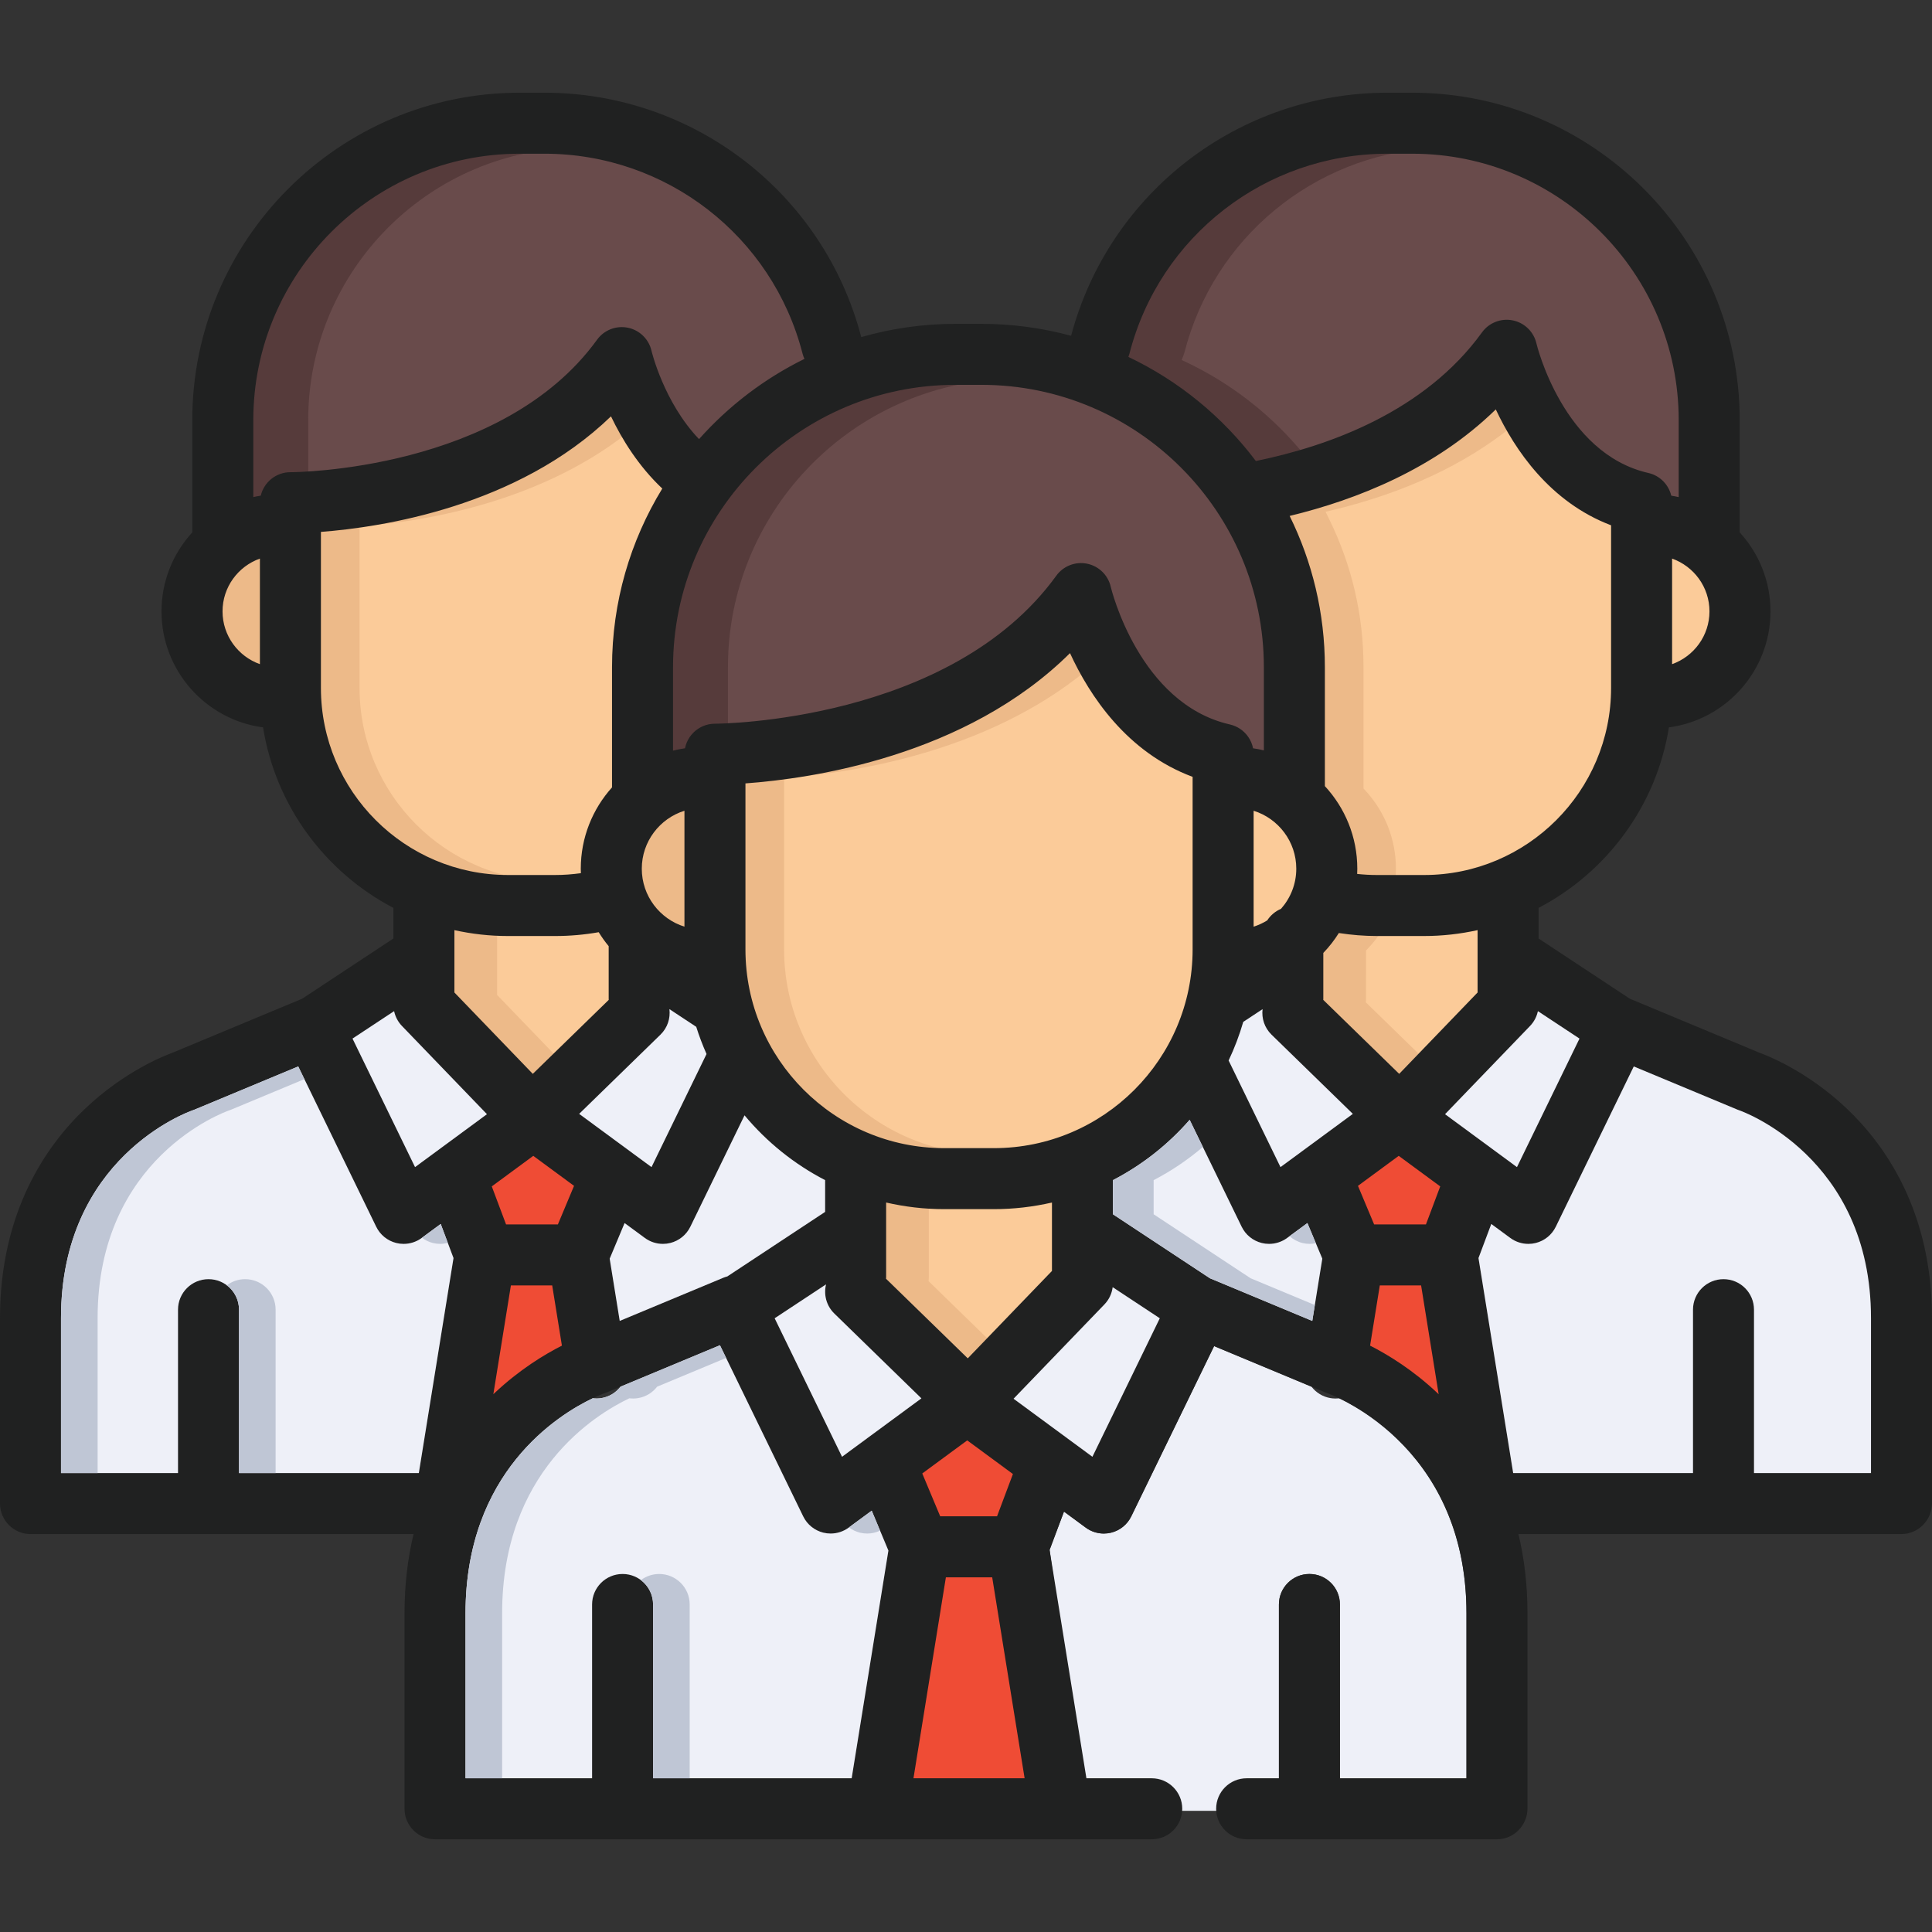 <?xml version="1.0" encoding="iso-8859-1"?>
<!-- Generator: Adobe Illustrator 19.0.0, SVG Export Plug-In . SVG Version: 6.00 Build 0)  -->
<svg version="1.1" id="Layer_1" xmlns="http://www.w3.org/2000/svg" xmlns:xlink="http://www.w3.org/1999/xlink" x="0px" y="0px"
	 viewBox="0 0 512 512" style="enable-background:new 0 0 512 512;" xml:space="preserve">
<rect x="0" y="0" width="512" height="512" fill="#333333" stroke="none"/>
<path style="fill:#FBCB99;" d="M443.664,146.509l-2.158-0.765v32.554l2.158-0.765c6.568-2.331,10.979-8.565,10.979-15.512
	C454.643,155.074,450.23,148.841,443.664,146.509z"/>
<path style="fill:#EEF0F8;" d="M354.917,370.559c-0.736,0.091-1.496,0.085-2.265-0.038c-2.108-0.34-3.888-1.472-5.098-3.038
	l-25.805-10.754l-21.956,45.128c-1.05,2.158-3.004,3.738-5.333,4.313c-0.64,0.157-1.289,0.235-1.936,0.235
	c-1.707,0-3.39-0.541-4.791-1.574l-5.767-4.245l-3.816,10.163l9.761,69.135h12.754h38.261v-54.681c0-4.466,3.618-8.084,8.084-8.084
	c4.466,0,8.084,3.618,8.084,8.084v54.681h33.537v-52.324C388.632,390.128,364.098,374.936,354.917,370.559z"/>
<path style="fill:#FBCB99;" d="M377.387,246.44h-12.508c-3.169,0-6.476-0.261-9.825-0.777l-1.053-0.162l-0.564,0.903
	c-1.118,1.787-2.434,3.475-3.912,5.015l-0.451,0.476l-0.003,12.864l-0.035,0.882l21.802,21.236l22.353-23.203v-19.19l-1.965,0.433
	C386.656,245.928,381.999,246.44,377.387,246.44z"/>
<path style="fill:#EDBA89;" d="M168.464,230.217c0,7.79,4.999,14.582,12.441,16.902l2.098,0.654v-35.114l-2.098,0.654
	C173.463,215.636,168.464,222.428,168.464,230.217z"/>
<g>
	<path style="fill:#FBCB99;" d="M336.67,245.297l0.313-0.192l0.199-0.306c0.716-1.104,1.728-1.954,2.925-2.458l0.34-0.143
		l0.245-0.276c2.874-3.249,4.456-7.405,4.456-11.705c0-7.789-4.999-14.581-12.439-16.901l-2.098-0.654v35.112l2.099-0.655
		C334.051,246.698,335.385,246.086,336.67,245.297z"/>
	<path style="fill:#FBCB99;" d="M263.395,305.885c29.929,0,54.277-24.35,54.277-54.277V204.75l-1.053-0.391
		c-16.85-6.274-26.477-20.837-31.587-31.949l-0.966-2.1l-1.642,1.628c-27.388,27.161-68.559,32.865-84.989,34.057l-1.5,0.109v45.505
		c0,29.929,24.35,54.277,54.278,54.277h13.18V305.885z"/>
	<path style="fill:#FBCB99;" d="M263.395,318.82h-13.179c-5.007,0-10.062-0.577-15.023-1.714l-1.978-0.454v21.776
		c0,0.07-0.005,0.139-0.011,0.208l-0.051,0.889l23.349,22.742l23.893-24.801v-20.815l-1.978,0.454
		C273.457,318.244,268.403,318.82,263.395,318.82z"/>
	<path style="fill:#FBCB99;" d="M397.865,107.81l-0.966-2.061l-1.629,1.592c-13.336,13.035-31.463,22.392-53.88,27.815l-1.963,0.474
		l0.892,1.812c6.085,12.34,9.169,25.588,9.169,39.379v32.143l0.43,0.465c5.263,5.685,8.161,13.068,8.161,20.789
		c0,0.442-0.016,0.881-0.033,1.318l-0.063,1.516l1.509,0.158c1.897,0.198,3.659,0.294,5.386,0.294h12.508
		c28.223,0,51.183-22.961,51.183-51.183v-44.227l-1.043-0.396C411.789,131.729,402.71,118.151,397.865,107.81z"/>
	<path style="fill:#FBCB99;" d="M162.553,249.714c-0.911-1.102-1.757-2.285-2.513-3.517l-0.576-0.938l-1.084,0.193
		c-3.701,0.654-7.489,0.987-11.261,0.987h-12.508c-4.612,0-9.269-0.512-13.84-1.521l-1.965-0.433v19.19l22.354,23.203l21.796-21.232
		l-0.033-15.482L162.553,249.714z"/>
</g>
<g>
	<path style="fill:#EDBA89;" d="M377.815,246.44h12.508c0.955,0,1.912-0.036,2.87-0.079v-1.876l-1.965,0.433
		c-4.512,0.996-9.106,1.504-13.659,1.516C377.65,246.435,377.733,246.44,377.815,246.44z"/>
	<path style="fill:#EDBA89;" d="M361.972,265.641l0.035-0.882l0.003-12.864l0.451-0.476c1.467-1.531,2.775-3.207,3.888-4.98h-1.469
		c-3.169,0-6.476-0.261-9.825-0.777l-1.053-0.162l-0.564,0.903c-1.118,1.787-2.434,3.475-3.912,5.015l-0.451,0.476l-0.003,12.864
		l-0.035,0.882l21.802,21.236l6.263-6.5L361.972,265.641z"/>
	<path style="fill:#EDBA89;" d="M280.396,318.687v-2.034l-1.978,0.454c-4.962,1.137-10.015,1.714-15.023,1.714h12.935
		C277.683,318.82,279.039,318.77,280.396,318.687z"/>
	<path style="fill:#EDBA89;" d="M246.089,339.527l0.051-0.889c0.004-0.069,0.011-0.138,0.011-0.208v-19.743
		c-3.666-0.226-7.336-0.75-10.957-1.58l-1.978-0.454v21.776c0,0.07-0.005,0.139-0.011,0.208l-0.051,0.889l23.349,22.742l6.263-6.5
		L246.089,339.527z"/>
	<path style="fill:#EDBA89;" d="M147.548,246.44h12.508c0.047,0,0.096-0.003,0.144-0.003c-0.051-0.081-0.109-0.157-0.158-0.239
		l-0.576-0.938l-1.084,0.193c-3.623,0.641-7.33,0.968-11.023,0.982C147.422,246.434,147.484,246.44,147.548,246.44z"/>
	<path style="fill:#EDBA89;" d="M131.742,263.674V246.36c-3.667-0.167-7.345-0.642-10.97-1.442l-1.965-0.433v19.19l22.354,23.203
		l6.672-6.5L131.742,263.674z"/>
</g>
<path style="fill:#FBCB99;" d="M177.576,129.198l-0.955-0.9c-5.223-4.926-9.678-11.204-13.244-18.659l-0.968-2.024l-1.615,1.559
	c-24.738,23.903-61.3,29.063-75.871,30.171l-1.494,0.113v42.862c0,28.223,22.96,51.183,51.183,51.183h12.508
	c2.263,0,4.632-0.168,7.043-0.5l1.444-0.306l-0.053-1.462c-0.013-0.338-0.025-0.677-0.025-1.019c0-7.563,2.793-14.832,7.865-20.468
	l0.415-0.461v-32.467c0-16.434,4.523-32.515,13.081-46.503L177.576,129.198z"/>
<g>
	<path style="fill:#EDBA89;" d="M207.794,251.608v-45.505l1.5-0.109c15.172-1.101,51.435-6.064,78.467-28.205
		c-1.02-1.845-1.935-3.656-2.727-5.379l-0.966-2.1l-1.642,1.628c-27.388,27.161-68.559,32.865-84.989,34.057l-1.5,0.109v45.505
		c0,29.929,24.35,54.277,54.278,54.277h11.858C232.144,305.885,207.794,281.536,207.794,251.608z"/>
	<path style="fill:#EDBA89;" d="M369.841,233.051l0.063-1.516c0.018-0.437,0.033-0.876,0.033-1.318
		c0-7.721-2.898-15.105-8.161-20.789l-0.43-0.465v-32.143c0-13.791-3.084-27.039-9.169-39.379l-0.892-1.812l1.963-0.474
		c18.96-4.586,34.836-11.998,47.357-22.058c-1.029-1.816-1.948-3.597-2.739-5.287l-0.966-2.061l-1.629,1.592
		c-13.336,13.035-31.463,22.392-53.88,27.815l-1.963,0.474l0.892,1.812c6.085,12.34,9.169,25.588,9.169,39.379v32.143l0.43,0.465
		c5.263,5.685,8.161,13.068,8.161,20.789c0,0.442-0.016,0.881-0.033,1.318l-0.063,1.516l1.509,0.158
		c1.897,0.198,3.659,0.294,5.386,0.294h11.857c-1.728,0-3.489-0.097-5.386-0.294L369.841,233.051z"/>
	<path style="fill:#EDBA89;" d="M95.286,182.322V139.46l1.494-0.113c13.337-1.014,45.091-5.434,69.344-24.503
		c-0.966-1.665-1.884-3.398-2.748-5.204l-0.968-2.024l-1.615,1.559c-24.738,23.903-61.3,29.063-75.871,30.171l-1.494,0.113v42.862
		c0,28.223,22.96,51.183,51.183,51.183h11.857C118.247,233.505,95.286,210.544,95.286,182.322z"/>
	<path style="fill:#EDBA89;" d="M57.357,162.021c0,6.947,4.413,13.179,10.981,15.512l2.157,0.765v-32.553l-2.157,0.765
		C61.77,148.841,57.357,155.073,57.357,162.021z"/>
</g>
<g>
	<path style="fill:#694B4B;" d="M214.654,94.432c-0.176-0.382-0.307-0.744-0.401-1.108c-8.194-31.914-36.962-54.204-69.96-54.204
		h-6.558c-39.825,0-72.225,32.4-72.225,72.225v22.401l1.964-0.431c0.619-0.136,1.241-0.261,1.873-0.358l1.078-0.165l0.251-1.061
		c0.692-2.929,3.277-4.974,6.215-4.977l0.16,0.006c0.053,0,0.106-0.002,0.126-0.004c0.565,0,56.775-0.41,82.358-35.774
		c1.466-2.028,4.074-3.052,6.536-2.545c2.483,0.508,4.451,2.434,5.013,4.916c0.032,0.139,3.347,14.076,13,24.137l1.212,1.262
		l1.163-1.305c7.775-8.73,17.008-15.756,27.441-20.885l1.416-0.695L214.654,94.432z"/>
	<path style="fill:#694B4B;" d="M260.104,100.371h-6.909c-42.154,0-76.45,34.294-76.45,76.45v24.176l2.008-0.502
		c0.99-0.247,2.004-0.445,3.017-0.592l1.137-0.238l0.231-1.11c0.012-0.057,0.028-0.112,0.043-0.166l0.072-0.28
		c0.014-0.057,0.027-0.115,0.044-0.169l0.153-0.417c0.022-0.06,0.041-0.121,0.066-0.178l0.192-0.398
		c0.026-0.057,0.052-0.113,0.078-0.161l0.226-0.371c0.033-0.057,0.066-0.113,0.098-0.161l0.254-0.34
		c0.039-0.053,0.075-0.107,0.124-0.165l0.285-0.313c0.042-0.047,0.083-0.096,0.127-0.14l0.326-0.294
		c0.045-0.042,0.089-0.084,0.136-0.123l0.357-0.265c0.046-0.036,0.093-0.072,0.146-0.109l0.38-0.231
		c0.047-0.029,0.095-0.061,0.151-0.092l0.555-0.267c0.066-0.027,0.134-0.051,0.2-0.073l0.396-0.144
		c0.106-0.032,0.215-0.057,0.404-0.102l0.219-0.058c0.157-0.031,0.318-0.052,0.489-0.072l0.153-0.025
		c0.216-0.023,0.434-0.033,0.656-0.033h0.039c0.628,0,63.206-0.456,91.73-39.889c1.467-2.03,4.059-3.056,6.536-2.545
		c2.485,0.508,4.451,2.434,5.012,4.917c0.074,0.32,7.744,31.978,32.812,37.684l0.155,0.044c0.134,0.034,0.266,0.068,0.399,0.112
		l0.247,0.092c0.112,0.041,0.226,0.082,0.347,0.136c0.065,0.028,0.126,0.06,0.189,0.091l0.72-1.447l0,0l-0.582,1.514
		c0.073,0.037,0.149,0.073,0.223,0.115c0.1,0.055,0.195,0.115,0.308,0.19c0.073,0.045,0.147,0.089,0.212,0.136
		c0.102,0.071,0.198,0.147,0.36,0.273l0.129,0.102c0.096,0.081,0.188,0.167,0.331,0.303l0.126,0.122
		c0.08,0.083,0.156,0.169,0.241,0.266c0.064,0.071,0.126,0.144,0.186,0.218c0.055,0.068,0.106,0.14,0.181,0.244
		c0.065,0.088,0.128,0.177,0.189,0.269l0.142,0.234c0.06,0.101,0.119,0.203,0.177,0.313l0.12,0.252
		c0.046,0.1,0.094,0.199,0.138,0.308c0.03,0.078,0.058,0.156,0.112,0.308c0.03,0.089,0.064,0.178,0.089,0.269
		c0.031,0.107,0.057,0.216,0.109,0.427l0.246,1.271l1.146,0.164c0.886,0.128,1.803,0.304,2.723,0.523l1.992,0.474v-24.08
		C336.553,134.666,302.258,100.371,260.104,100.371z"/>
	<path style="fill:#694B4B;" d="M374.264,39.119h-6.558c-32.998,0-61.767,22.29-69.96,54.205c-0.06,0.236-0.137,0.465-0.221,0.687
		l-0.531,1.395l1.348,0.641c13.012,6.186,24.488,15.556,33.182,27.095l0.614,0.816l1.001-0.204
		c19.165-3.918,45.291-13.121,60.913-34.719c1.468-2.03,4.066-3.054,6.536-2.545c2.485,0.508,4.451,2.434,5.013,4.918
		c0.069,0.301,7.322,30.153,30.87,35.509c2.383,0.542,4.288,2.433,4.853,4.816l0.251,1.058l1.077,0.165
		c0.633,0.097,1.254,0.222,1.871,0.358l1.964,0.431v-22.401C446.49,71.52,414.089,39.119,374.264,39.119z"/>
</g>
<g>
	<path style="fill:#563B3B;" d="M81.679,111.345c0-38.218,29.843-69.579,67.446-72.05c-1.6-0.107-3.209-0.176-4.831-0.176h-6.558
		c-39.825,0-72.225,32.4-72.225,72.225v22.401l1.964-0.431c0.619-0.136,1.241-0.261,1.873-0.358l1.078-0.165l0.251-1.061
		c0.692-2.929,3.277-4.974,6.215-4.977l0.16,0.006c0.053,0,0.106-0.002,0.126-0.004c0.094,0,1.731-0.013,4.502-0.194v-15.218H81.679
		z"/>
	<path style="fill:#563B3B;" d="M192.913,176.821c0-40.599,31.815-73.894,71.819-76.297c-1.533-0.092-3.074-0.153-4.63-0.153h-6.909
		c-42.154,0-76.45,34.294-76.45,76.45v24.176l2.008-0.502c0.99-0.247,2.004-0.445,3.017-0.592l1.137-0.238l0.231-1.11
		c0.012-0.057,0.028-0.112,0.043-0.166l0.072-0.28c0.014-0.057,0.027-0.115,0.044-0.169l0.153-0.417
		c0.022-0.06,0.041-0.121,0.066-0.178l0.192-0.398c0.026-0.057,0.052-0.113,0.078-0.161l0.226-0.371
		c0.033-0.057,0.066-0.113,0.098-0.161l0.254-0.34c0.039-0.053,0.075-0.107,0.124-0.165l0.285-0.313
		c0.042-0.047,0.083-0.096,0.127-0.14l0.326-0.294c0.045-0.042,0.089-0.084,0.136-0.123l0.357-0.265
		c0.046-0.036,0.093-0.072,0.146-0.109l0.38-0.231c0.047-0.029,0.095-0.061,0.151-0.092l0.555-0.267
		c0.066-0.027,0.134-0.051,0.2-0.073l0.396-0.144c0.106-0.032,0.215-0.057,0.404-0.102l0.219-0.058
		c0.157-0.031,0.318-0.052,0.489-0.072l0.153-0.025c0.216-0.023,0.434-0.033,0.656-0.033h0.039c0.085,0,1.303-0.01,3.405-0.12
		v-16.467H192.913z"/>
	<path style="fill:#563B3B;" d="M314.51,96.046l-1.348-0.641l0.531-1.395c0.084-0.222,0.161-0.451,0.221-0.687
		c7.791-30.346,34.187-51.975,65.13-54.029c-1.582-0.105-3.172-0.176-4.779-0.176h-6.558c-32.998,0-61.767,22.29-69.96,54.205
		c-0.06,0.236-0.137,0.465-0.221,0.687l-0.531,1.395l1.348,0.641c13.012,6.186,24.488,15.556,33.182,27.095l0.614,0.816l1.001-0.204
		c3.941-0.805,8.178-1.84,12.555-3.154C337.271,110.226,326.553,101.772,314.51,96.046z"/>
</g>
<g>
	<path style="fill:#EF4C35;" d="M134.475,339.572l-5.309,32.905l2.589-2.472c6.586-6.221,13.23-10.198,17.646-12.441l0.701-0.356
		l-2.846-17.637L134.475,339.572L134.475,339.572z"/>
	<polygon style="fill:#EF4C35;" points="129.029,314.021 133.361,325.559 148.562,325.559 153.448,313.897 141.324,304.975 	"/>
	<polygon style="fill:#EF4C35;" points="378.637,325.559 382.971,314.021 370.676,304.975 358.552,313.896 363.439,325.559 	"/>
	<path style="fill:#EF4C35;" d="M364.743,339.572l-2.847,17.637l0.701,0.356c4.416,2.243,11.061,6.222,17.642,12.437l2.593,2.476
		l-5.309-32.905L364.743,339.572L364.743,339.572z"/>
	<polygon style="fill:#EF4C35;" points="264.973,402.913 269.73,390.245 256.324,380.378 243.088,390.12 248.446,402.913 	"/>
	<polygon style="fill:#EF4C35;" points="249.751,416.926 240.81,472.34 272.8,472.34 263.861,416.926 	"/>
</g>
<path style="fill:#202121;" d="M489.267,293.643c-10.329-9.754-20.803-13.858-22.836-14.596l-34.515-14.381l-24.173-15.952v-8.115
	c18.054-9.442,31.203-27.016,34.54-47.837c15.168-2.018,26.911-15.029,26.911-30.74c0-8.063-3.094-15.415-8.154-20.937v-29.738
	c0-47.849-38.928-86.777-86.777-86.777h-6.558c-39.393,0-73.759,26.453-83.854,64.416c-7.577-2.051-15.534-3.164-23.75-3.164h-6.909
	c-8.653,0-17.017,1.24-24.952,3.506C218.262,51.18,183.803,24.57,144.29,24.57h-6.558c-47.849,0-86.777,38.928-86.777,86.777v29.739
	c-5.06,5.522-8.154,12.874-8.154,20.937c0,15.711,11.743,28.724,26.911,30.74c3.337,20.821,16.486,38.395,34.54,47.837v8.115
	l-24.169,15.95l-34.515,14.381c-2.033,0.737-12.506,4.842-22.836,14.596C12.362,303.435,0,321.043,0,349.311v49.134
	c0,4.465,3.62,8.096,8.084,8.096h101.515c-1.506,6.279-2.4,13.263-2.4,21.021v51.772c0,4.466,3.62,8.097,8.084,8.097h96.051h21.249
	h48.444h0.02h19.617h4.558c4.466,0,8.084-3.618,8.084-8.084c0-4.465-3.618-8.084-8.084-8.084h-4.558H287.91l-9.761-60.512
	l3.816-10.163l5.767,4.245c1.402,1.033,3.084,1.574,4.791,1.574c0.647,0,1.296-0.078,1.936-0.235
	c2.329-0.575,4.285-2.155,5.333-4.313l21.956-45.128l29.293,12.207c0.176,0.073,0.354,0.14,0.535,0.201
	c0.371,0.124,37.055,12.978,37.055,58.423v43.701h-33.537v-46.056c0-4.466-3.618-8.084-8.084-8.084
	c-4.466,0-8.084,3.618-8.084,8.084v46.056h-8.55c-4.466,0-8.084,3.62-8.084,8.084c0,4.466,3.618,8.084,8.084,8.084h66.341
	c4.466,0,8.084-3.721,8.084-8.186V427.56c0-7.758-0.894-14.742-2.4-21.021h101.516c4.466,0,8.084-3.716,8.084-8.18v-49.05
	C512,321.043,499.638,303.435,489.267,293.643z M377.892,324.481h-13.736l-4.281-10.22l10.802-7.949l10.999,8.094L377.892,324.481z
	 M320.643,338.754l-25.671-16.939c-0.009-0.005-0.017-0.01-0.025-0.015v-9.051c7.748-4.015,14.637-9.455,20.323-15.979
	l13.781,28.326c1.05,2.158,3.004,3.738,5.333,4.313c0.64,0.157,1.289,0.235,1.936,0.235c1.707,0,3.389-0.541,4.791-1.574
	l5.363-3.946l3.953,9.436l-2.662,16.497L320.643,338.754z M223.148,386.058l-17.854-36.702l13.616-8.984
	c-0.665,2.695,0.068,5.658,2.199,7.734l23.072,22.473L223.148,386.058z M192.748,338.263c-0.351,0.093-0.701,0.202-1.044,0.346
	l-27.469,11.447l-2.662-16.498l3.953-9.435l5.363,3.946c1.402,1.033,3.085,1.574,4.792,1.574c0.646,0,1.296-0.078,1.935-0.235
	c2.33-0.575,4.285-2.155,5.333-4.313l14.36-29.518c5.875,7.057,13.136,12.911,21.356,17.17v8.414L192.748,338.263z M339.345,309.296
	l-13.746-28.254c1.556-3.276,2.851-6.697,3.879-10.231l5.111-3.373c-0.29,2.414,0.5,4.93,2.377,6.758l21.548,20.991L339.345,309.296
	z M343.528,230.217c0,4.079-1.538,7.796-4.05,10.635c-1.507,0.633-2.777,1.712-3.655,3.068c-1.12,0.688-2.321,1.257-3.599,1.656
	v-30.717C338.766,216.899,343.528,223.013,343.528,230.217z M316.057,251.608c0,29.037-23.623,52.661-52.662,52.661h-13.179
	c-29.037,0-52.663-23.623-52.663-52.661v-44.001c17.342-1.258,58.366-7.107,86.011-34.521c5.193,11.294,15.083,26.304,32.492,32.786
	v45.735H316.057z M181.386,245.576c-6.542-2.039-11.305-8.153-11.305-15.359s4.762-13.32,11.305-15.359V245.576z M175.033,274.196
	c1.877-1.827,2.666-4.344,2.377-6.758l7.1,4.685c0.772,2.466,1.692,4.865,2.726,7.204l-14.58,29.97l-19.17-14.109L175.033,274.196z
	 M141.324,306.312l10.803,7.951l-4.281,10.22h-13.737l-3.783-10.075L141.324,306.312z M135.393,340.65h10.946l2.574,15.954
	c-4.666,2.37-11.301,6.389-17.897,12.617c-0.091,0.086-0.183,0.177-0.275,0.264L135.393,340.65z M256.467,359.976l-21.657-21.093
	c0.009-0.151,0.023-0.301,0.023-0.454v-12.828c0-0.007,0-0.013,0-0.021v-6.899c4.95,1.135,10.094,1.755,15.384,1.755h13.179
	c5.289,0,10.433-0.62,15.384-1.755v18.132L256.467,359.976z M382.954,295.274l22.527-23.384c1.089-1.13,1.774-2.496,2.077-3.927
	l11.02,7.273l-16.57,34.06L382.954,295.274z M391.575,263.021l-20.773,21.563l-20.123-19.603c0.003-0.088,0.013-0.176,0.013-0.265
	v-12.171c0-0.003,0-0.005,0-0.009l0,0c1.546-1.609,2.928-3.376,4.115-5.277c3.325,0.512,6.693,0.795,10.072,0.795h12.507
	c4.872,0,9.616-0.549,14.188-1.56v16.525H391.575z M426.954,182.321c0,27.331-22.236,49.566-49.566,49.566h-12.507
	c-1.747,0-3.488-0.105-5.218-0.286c0.019-0.459,0.036-0.921,0.036-1.385c0-8.442-3.264-16.133-8.592-21.888v-31.509
	c0-14.382-3.367-27.99-9.335-40.093c17.73-4.288,38.532-12.495,54.63-28.23c4.999,10.668,14.336,24.563,30.553,30.714v43.111
	H426.954z M443.122,176.008v-27.975c5.76,2.045,9.904,7.535,9.904,13.988S448.883,173.964,443.122,176.008z M299.313,93.726
	c8.01-31.2,36.134-52.989,68.393-52.989h6.558c38.934,0,70.609,31.675,70.609,70.609v20.391c-0.651-0.144-1.307-0.275-1.974-0.377
	c-0.698-2.947-3.012-5.324-6.067-6.019c-22.631-5.148-29.591-34.031-29.655-34.301c-0.701-3.098-3.153-5.497-6.265-6.134
	c-3.113-0.635-6.308,0.609-8.17,3.183c-15.157,20.956-40.43,30.097-59.927,34.082c-8.825-11.711-20.41-21.227-33.779-27.582
	C299.142,94.308,299.237,94.022,299.313,93.726z M260.104,101.988c41.263,0,74.834,33.57,74.834,74.833v22.033
	c-0.941-0.225-1.896-0.411-2.867-0.551c-0.021-0.106-0.05-0.208-0.074-0.313c-0.032-0.136-0.065-0.272-0.105-0.405
	c-0.039-0.133-0.085-0.261-0.13-0.39c-0.04-0.113-0.079-0.227-0.124-0.34c-0.055-0.137-0.116-0.269-0.179-0.402
	c-0.047-0.102-0.095-0.204-0.147-0.304c-0.067-0.129-0.14-0.254-0.215-0.379c-0.059-0.1-0.117-0.2-0.181-0.298
	c-0.074-0.114-0.153-0.224-0.233-0.334c-0.074-0.103-0.149-0.206-0.229-0.306c-0.077-0.096-0.158-0.189-0.239-0.281
	c-0.093-0.106-0.184-0.21-0.282-0.31c-0.079-0.081-0.161-0.157-0.241-0.234c-0.108-0.102-0.217-0.204-0.331-0.301
	c-0.083-0.07-0.169-0.136-0.255-0.204c-0.119-0.093-0.237-0.184-0.361-0.269c-0.095-0.066-0.194-0.127-0.292-0.19
	c-0.12-0.075-0.239-0.151-0.363-0.221c-0.117-0.066-0.238-0.125-0.359-0.184c-0.111-0.055-0.221-0.111-0.334-0.162
	c-0.147-0.065-0.297-0.121-0.448-0.177c-0.096-0.036-0.19-0.073-0.287-0.105c-0.17-0.056-0.345-0.101-0.521-0.147
	c-0.069-0.017-0.135-0.042-0.206-0.058c-24.118-5.488-31.506-36.18-31.573-36.468c-0.701-3.098-3.153-5.498-6.264-6.134
	c-3.111-0.639-6.309,0.608-8.17,3.182c-28.096,38.842-89.49,39.219-90.419,39.219c-0.017,0-0.026,0-0.039,0
	c-0.278,0-0.553,0.014-0.825,0.042c-0.075,0.008-0.148,0.024-0.223,0.033c-0.194,0.025-0.389,0.05-0.579,0.088
	c-0.085,0.017-0.167,0.044-0.251,0.065c-0.176,0.042-0.351,0.081-0.523,0.135c-0.1,0.031-0.196,0.072-0.295,0.108
	c-0.149,0.053-0.301,0.101-0.445,0.163c-0.12,0.051-0.233,0.112-0.349,0.167c-0.119,0.057-0.24,0.109-0.356,0.171
	c-0.119,0.065-0.231,0.139-0.345,0.209c-0.107,0.065-0.217,0.125-0.321,0.195c-0.113,0.077-0.219,0.162-0.327,0.244
	c-0.098,0.073-0.199,0.142-0.294,0.22c-0.103,0.085-0.198,0.179-0.298,0.268c-0.093,0.084-0.189,0.164-0.277,0.252
	c-0.092,0.092-0.175,0.191-0.262,0.287c-0.087,0.095-0.178,0.186-0.26,0.286c-0.081,0.098-0.153,0.203-0.23,0.304
	c-0.079,0.106-0.163,0.207-0.237,0.317c-0.072,0.106-0.134,0.219-0.201,0.328c-0.068,0.112-0.141,0.221-0.205,0.336
	c-0.061,0.113-0.113,0.233-0.17,0.349c-0.057,0.119-0.12,0.234-0.171,0.356c-0.05,0.117-0.088,0.239-0.133,0.359
	c-0.047,0.127-0.099,0.252-0.14,0.383c-0.039,0.123-0.066,0.25-0.098,0.375c-0.035,0.133-0.074,0.263-0.102,0.398
	c-0.005,0.025-0.009,0.051-0.013,0.075c-1.078,0.155-2.139,0.363-3.18,0.623v-22.104c0-41.263,33.57-74.833,74.833-74.833h6.91
	V101.988z M137.736,40.736h6.558c32.259,0,60.384,21.79,68.394,52.989c0.125,0.485,0.296,0.945,0.499,1.384
	c-10.646,5.234-20.122,12.488-27.935,21.26c-9.317-9.712-12.563-23.254-12.592-23.385c-0.702-3.098-3.153-5.498-6.265-6.134
	c-3.111-0.635-6.308,0.608-8.17,3.182c-25.147,34.763-80.24,35.105-81.047,35.105h-0.001c-0.012,0-0.023,0-0.036,0
	c-0.03,0-0.059,0.004-0.089,0.004s-0.059-0.004-0.089-0.004c-3.822,0-7.017,2.656-7.86,6.219c-0.666,0.102-1.324,0.233-1.975,0.377
	v-20.391C67.127,72.411,98.802,40.736,137.736,40.736z M58.974,162.021c0-6.453,4.143-11.943,9.904-13.988v27.975
	C63.117,173.964,58.974,168.474,58.974,162.021z M85.046,182.321v-41.363c15.904-1.21,52.027-6.614,76.872-30.622
	c2.907,6.08,7.275,13.179,13.593,19.137c-8.444,13.802-13.318,30.015-13.318,47.347v31.847c-5.144,5.716-8.28,13.272-8.28,21.549
	c0,0.398,0.016,0.791,0.03,1.186c-2.255,0.309-4.535,0.485-6.823,0.485h-12.507C107.282,231.888,85.046,209.652,85.046,182.321z
	 M134.613,248.056h12.507c3.877,0,7.745-0.34,11.542-1.012c0.797,1.297,1.679,2.534,2.645,3.7v1.783c0,0.009,0,0.017,0,0.026v12.164
	c0,0.089,0.011,0.176,0.013,0.265l-20.123,19.603l-20.773-21.563v-16.524C124.997,247.508,129.741,248.056,134.613,248.056z
	 M104.44,267.963c0.303,1.43,0.988,2.796,2.077,3.927l22.527,23.384l-19.054,14.022l-16.57-34.06L104.44,267.963z M16.168,349.311
	c0-42.456,33.499-54.575,34.887-55.057c0.18-0.061,0.359-0.127,0.535-0.202l27.441-11.433l20.665,42.477
	c1.05,2.158,3.004,3.738,5.333,4.313c0.64,0.157,1.289,0.235,1.935,0.235c1.708,0,3.39-0.541,4.792-1.574l5.035-3.706l3.392,9.034
	l-9.191,56.974H63.339v-43.297c0-4.465-3.62-8.084-8.084-8.084s-8.084,3.62-8.084,8.084v43.297H16.168V349.311z M173.073,471.263
	v-46.056c0-4.466-3.62-8.084-8.084-8.084c-4.465,0-8.084,3.618-8.084,8.084v46.056h-33.538v-43.701
	c0-45.061,35.577-57.911,37.056-58.423c0.18-0.061,0.359-0.127,0.535-0.201l29.833-12.432l22.063,45.353
	c1.05,2.158,3.004,3.738,5.333,4.313c0.64,0.157,1.289,0.235,1.935,0.235c1.707,0,3.39-0.541,4.792-1.574l6.094-4.485l4.426,10.566
	l-9.737,60.35h-14.364h-38.261V471.263z M242.077,471.263l8.593-53.259h12.274l8.592,53.259H242.077z M264.228,401.835h-15.064
	l-4.754-11.351l11.914-8.769l12.111,8.913L264.228,401.835z M289.5,386.058l-6.37-4.689c-0.017-0.014-0.036-0.026-0.053-0.039
	l-14.471-10.651l24.08-24.996c1.25-1.298,1.971-2.906,2.186-4.565l12.484,8.238L289.5,386.058z M363.087,356.604l2.574-15.954
	h10.946l4.651,28.836c-0.092-0.087-0.183-0.178-0.275-0.264C374.387,362.992,367.753,358.975,363.087,356.604z M495.832,390.372
	h-31.005v-43.297c0-4.465-3.618-8.084-8.084-8.084c-4.465,0-8.084,3.62-8.084,8.084v43.297h-47.654l-9.191-56.974l3.392-9.034
	l5.035,3.706c1.402,1.033,3.084,1.574,4.791,1.574c0.647,0,1.296-0.078,1.936-0.235c2.329-0.575,4.285-2.155,5.333-4.313
	l20.665-42.477l27.441,11.433c0.176,0.073,0.355,0.14,0.535,0.202c0.348,0.116,34.887,12.217,34.887,55.057v41.061H495.832z"/>
<g>
	<path style="fill:#EEF0F8;" d="M172.655,309.296l14.58-29.971c-1.034-2.338-1.954-4.736-2.726-7.204l-7.1-4.685
		c0.289,2.413-0.5,4.93-2.377,6.758l-21.548,20.991L172.655,309.296z"/>
	<path style="fill:#EEF0F8;" d="M244.18,370.579l-23.071-22.473c-2.131-2.076-2.864-5.04-2.199-7.734l-13.615,8.984l17.855,36.702
		L244.18,370.579z"/>
	<path style="fill:#EEF0F8;" d="M418.58,275.237l-11.02-7.273c-0.303,1.429-0.99,2.797-2.078,3.927l-22.527,23.384l19.055,14.022
		L418.58,275.237z"/>
	<path style="fill:#EEF0F8;" d="M307.356,349.356l-12.484-8.238c-0.215,1.659-0.936,3.267-2.186,4.565l-24.08,24.996l14.471,10.651
		c0.018,0.014,0.037,0.027,0.054,0.04l6.37,4.689L307.356,349.356z"/>
	<path style="fill:#EEF0F8;" d="M346.474,324.123l-5.363,3.946c-1.402,1.033-3.084,1.574-4.791,1.574
		c-0.647,0-1.296-0.078-1.936-0.235c-2.329-0.575-4.285-2.155-5.333-4.313L315.27,296.77c-5.686,6.523-12.575,11.964-20.324,15.979
		v9.05c0.009,0.005,0.017,0.01,0.025,0.015l25.671,16.939l27.122,11.303l2.661-16.497L346.474,324.123z"/>
</g>
<g>
	<path style="fill:#BFC6D5;" d="M345.165,329.408c0.64,0.157,1.289,0.235,1.936,0.235c0.543,0,1.08-0.074,1.61-0.182l-2.236-5.338
		l-4.728,3.479C342.716,328.461,343.879,329.093,345.165,329.408z"/>
	<path style="fill:#BFC6D5;" d="M331.423,338.753l-25.671-16.939c-0.009-0.005-0.017-0.01-0.025-0.015v-9.05
		c4.69-2.431,9.058-5.391,13.043-8.789l-3.498-7.19c-5.686,6.523-12.575,11.964-20.324,15.979v9.05
		c0.009,0.005,0.017,0.01,0.025,0.015l25.671,16.939l27.122,11.303l0.679-4.209L331.423,338.753z"/>
</g>
<g>
	<path style="fill:#EEF0F8;" d="M218.664,312.748c-8.219-4.259-15.481-10.114-21.356-17.171l-14.36,29.518
		c-1.05,2.158-3.004,3.738-5.333,4.313c-0.639,0.157-1.289,0.235-1.935,0.235c-1.708,0-3.39-0.541-4.792-1.574l-5.363-3.946
		l-3.953,9.435l2.662,16.498l27.469-11.447c0.345-0.144,0.694-0.252,1.046-0.346l25.915-17.1L218.664,312.748L218.664,312.748z"/>
	<path style="fill:#EEF0F8;" d="M336.967,274.196c-1.876-1.827-2.667-4.344-2.377-6.758l-5.111,3.373
		c-1.028,3.534-2.323,6.956-3.88,10.231l13.746,28.254l19.17-14.109L336.967,274.196z"/>
	<path style="fill:#EEF0F8;" d="M129.046,295.274l-22.528-23.384c-1.089-1.131-1.774-2.496-2.077-3.927l-11.021,7.273l16.572,34.06
		L129.046,295.274z"/>
	<path style="fill:#EEF0F8;" d="M47.173,347.075c0-4.466,3.62-8.084,8.084-8.084s8.084,3.618,8.084,8.084v43.297h47.653
		l9.191-56.973l-3.392-9.034l-5.035,3.706c-1.402,1.033-3.084,1.574-4.792,1.574c-0.646,0-1.296-0.078-1.935-0.235
		c-2.329-0.574-4.284-2.155-5.333-4.313l-20.666-42.478L51.59,294.052c-0.176,0.073-0.355,0.14-0.535,0.201
		c-1.388,0.484-34.887,12.603-34.887,55.058v41.061h31.005V347.075z"/>
	<path style="fill:#EEF0F8;" d="M235.436,410.912l-4.425-10.566l-6.094,4.485c-1.402,1.033-3.085,1.574-4.792,1.574
		c-0.646,0-1.296-0.078-1.935-0.235c-2.33-0.575-4.285-2.155-5.333-4.313l-22.063-45.353l-26.345,10.978
		c-1.212,1.565-2.99,2.698-5.098,3.038c-0.771,0.123-1.531,0.127-2.268,0.038c-9.147,4.358-33.712,19.548-33.712,57.002v43.701
		h33.538v-46.057c0-4.466,3.62-8.084,8.084-8.084c4.465,0,8.084,3.618,8.084,8.084v46.057h38.261H225.7L235.436,410.912z"/>
</g>
<g>
	<path style="fill:#BFC6D5;" d="M114.731,329.408c0.64,0.157,1.289,0.235,1.935,0.235c0.679,0,1.35-0.11,2.004-0.278l-1.878-5.001
		l-4.967,3.656C112.684,328.664,113.665,329.145,114.731,329.408z"/>
	<path style="fill:#BFC6D5;" d="M60.757,294.254c0.18-0.061,0.359-0.127,0.535-0.201l19.375-8.072l-1.635-3.361L51.59,294.053
		c-0.176,0.073-0.355,0.14-0.535,0.201c-1.388,0.483-34.887,12.602-34.887,55.057v41.061h9.701v-41.061
		C25.869,306.856,59.368,294.737,60.757,294.254z"/>
	<path style="fill:#BFC6D5;" d="M64.958,338.991c-1.823,0-3.499,0.61-4.851,1.628c1.961,1.476,3.234,3.815,3.234,6.457v43.297h9.701
		v-43.297C73.042,342.61,69.423,338.991,64.958,338.991z"/>
	<path style="fill:#BFC6D5;" d="M227.888,406.171c0.64,0.157,1.289,0.235,1.935,0.235c1.176,0,2.333-0.274,3.401-0.771l-2.215-5.288
		l-6.028,4.436C225.84,405.426,226.822,405.908,227.888,406.171z"/>
	<path style="fill:#BFC6D5;" d="M166.782,370.559c0.737,0.089,1.497,0.085,2.268-0.038c2.108-0.34,3.888-1.472,5.098-3.038
		l18.279-7.617l-1.635-3.361l-26.345,10.978c-1.212,1.565-2.99,2.698-5.098,3.038c-0.771,0.123-1.531,0.127-2.268,0.038
		c-9.147,4.358-33.712,19.548-33.712,57.002v43.701h9.701v-43.701C133.069,390.107,157.633,374.917,166.782,370.559z"/>
	<path style="fill:#BFC6D5;" d="M174.69,417.122c-1.823,0-3.499,0.61-4.851,1.628c1.961,1.476,3.234,3.815,3.234,6.457v46.057h9.701
		v-46.057C182.774,420.741,179.155,417.122,174.69,417.122z"/>
</g>
<path style="fill:#EEF0F8;" d="M460.944,294.254c-0.18-0.061-0.359-0.127-0.535-0.201l-27.441-11.433l-20.665,42.477
	c-1.05,2.158-3.004,3.738-5.333,4.313c-0.64,0.157-1.289,0.235-1.936,0.235c-1.707,0-3.39-0.541-4.791-1.574l-5.036-3.706
	l-3.391,9.034l9.19,56.973h47.654v-43.297c0-4.466,3.618-8.084,8.084-8.084s8.084,3.618,8.084,8.084v43.297h31.003v-41.061
	C495.832,306.471,461.293,294.371,460.944,294.254z"/>
<g>
</g>
<g>
</g>
<g>
</g>
<g>
</g>
<g>
</g>
<g>
</g>
<g>
</g>
<g>
</g>
<g>
</g>
<g>
</g>
<g>
</g>
<g>
</g>
<g>
</g>
<g>
</g>
<g>
</g>
</svg>
